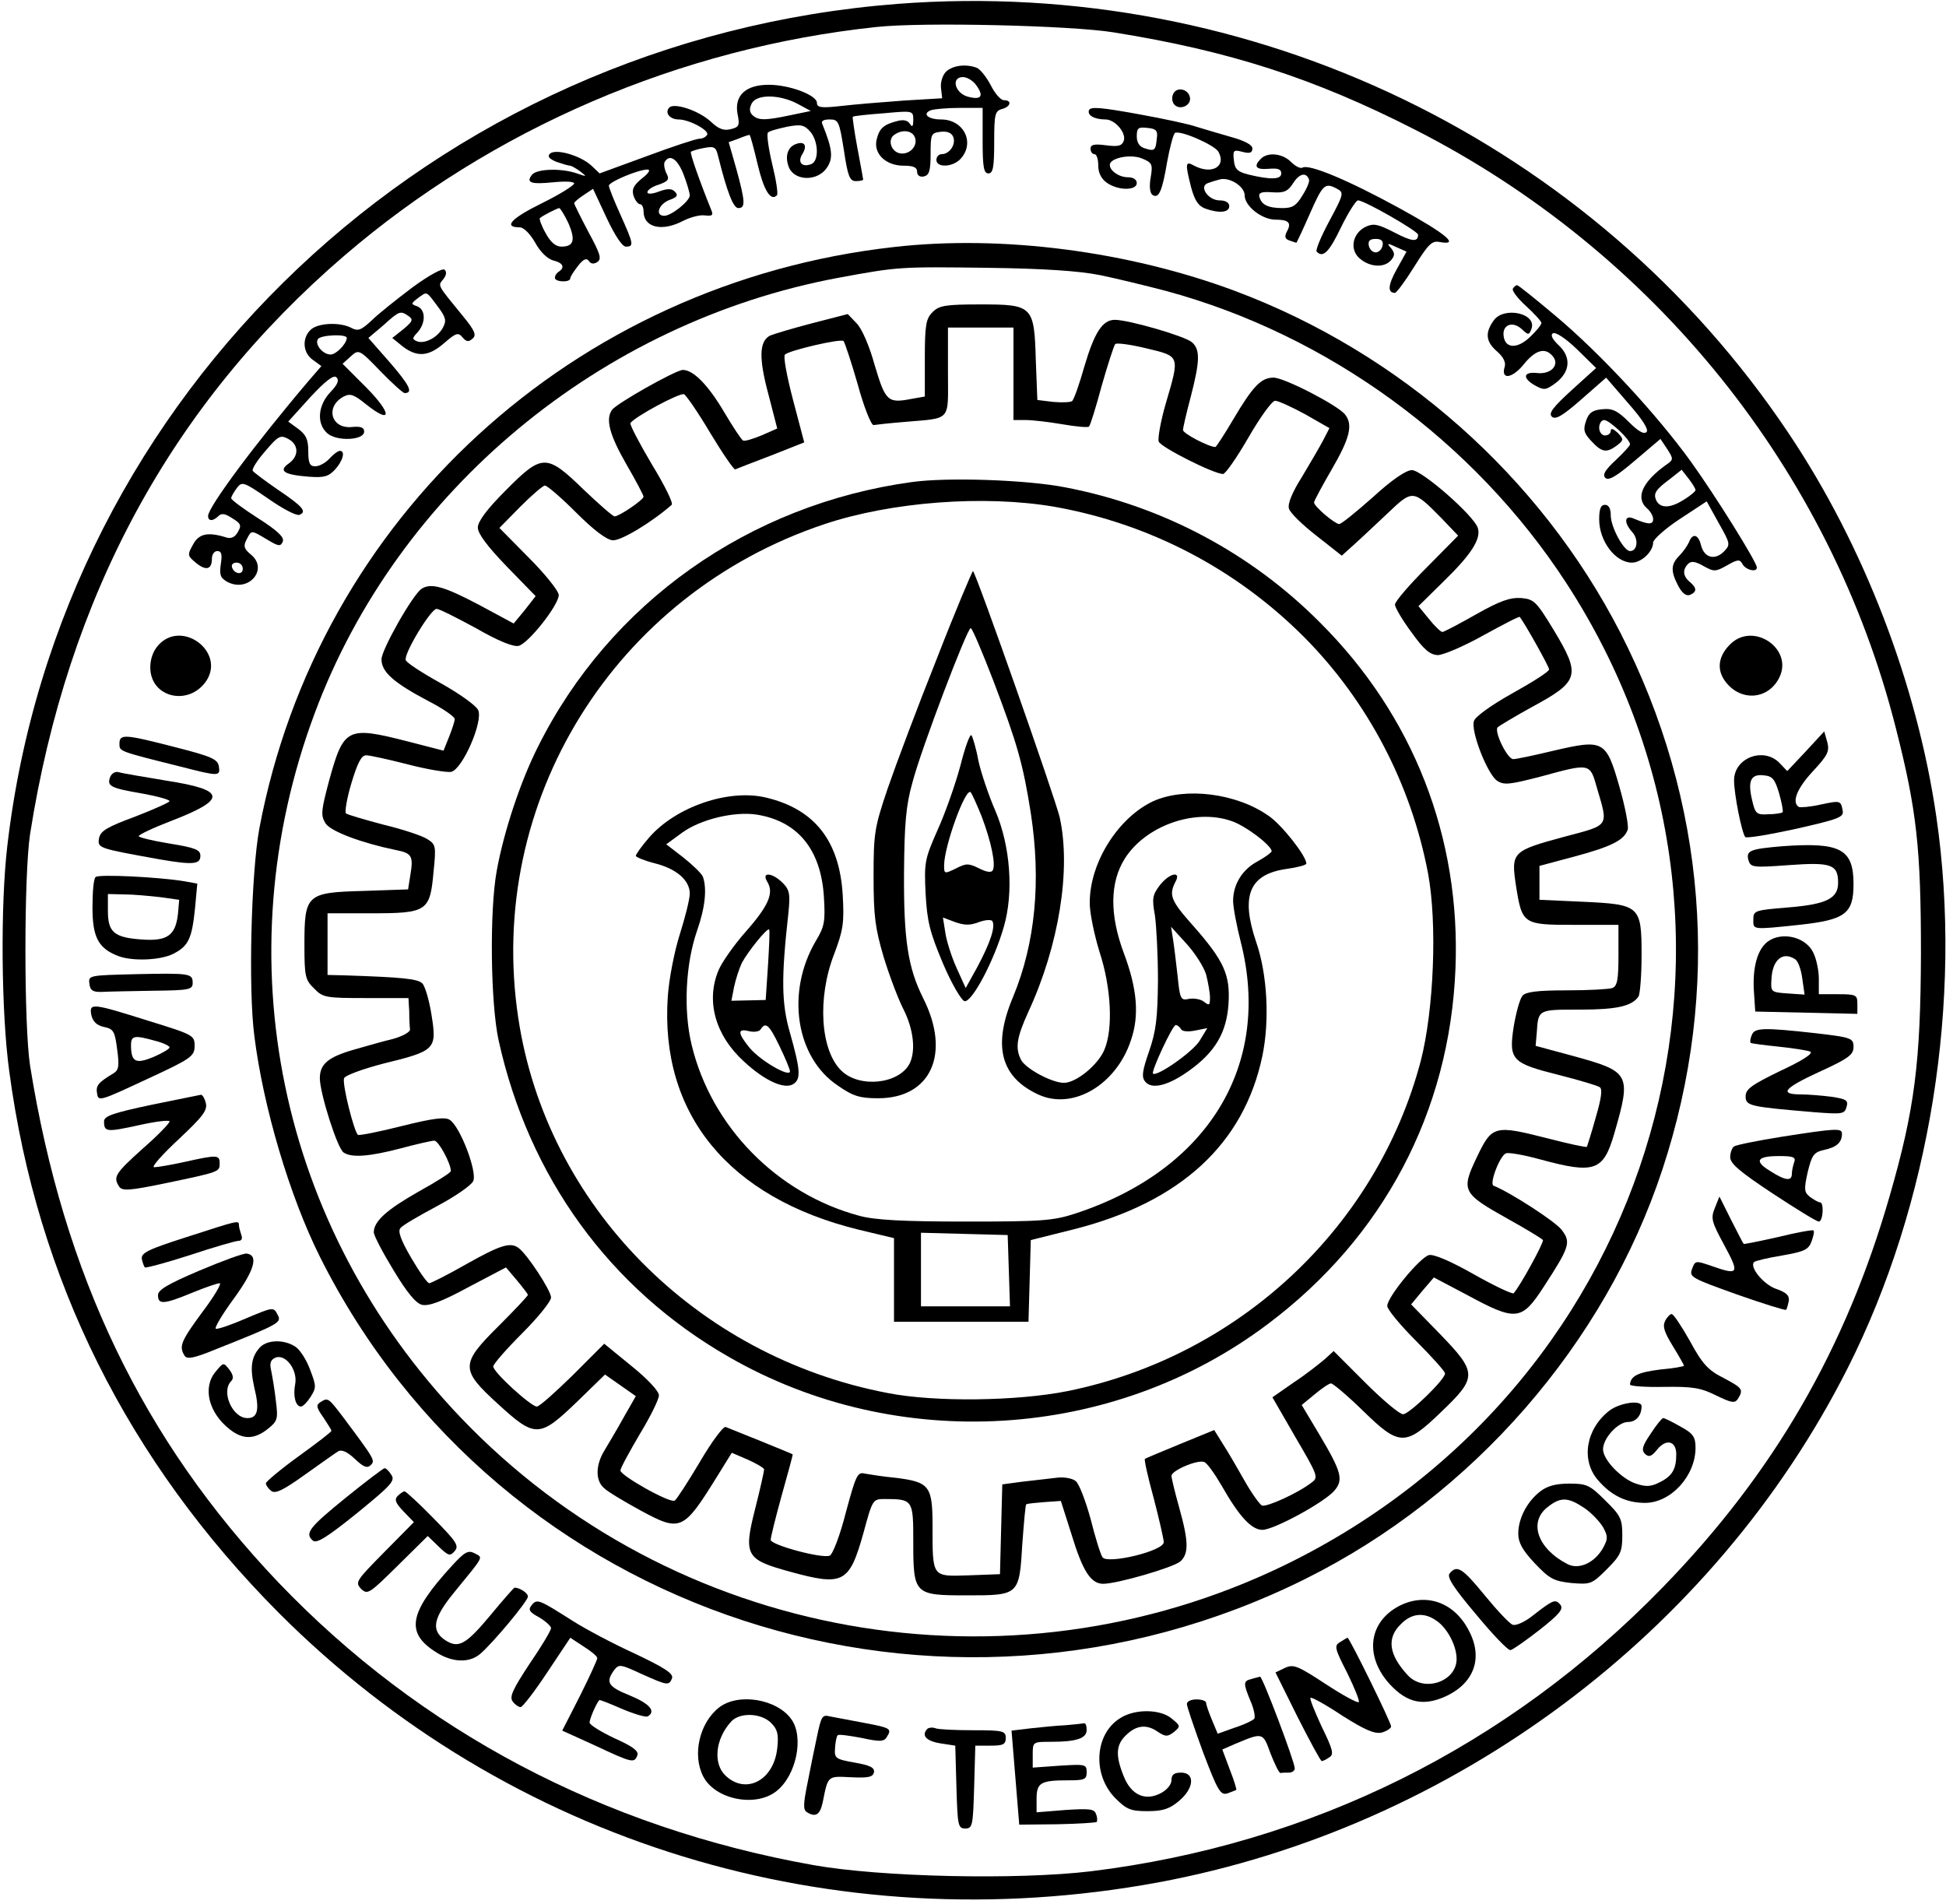 <?xml version="1.0" standalone="no"?>
<!DOCTYPE svg PUBLIC "-//W3C//DTD SVG 20010904//EN"
 "http://www.w3.org/TR/2001/REC-SVG-20010904/DTD/svg10.dtd">
<svg version="1.0" xmlns="http://www.w3.org/2000/svg"
 width="505pt" height="494pt" viewBox="0 0 505 494"
 preserveAspectRatio="xMidYMid meet">

<g transform="translate(0,494) scale(0.1,-0.1)"
fill="#000000" stroke="none">
<path d="M2330 4930 c-1206 -93 -2174 -1008 -2311 -2185 -18 -152 -16 -432 5
-585 72 -540 308 -1012 700 -1406 597 -597 1438 -854 2281 -699 766 142 1442
646 1790 1335 214 424 299 955 230 1430 -50 344 -188 704 -383 995 -507 758
-1393 1185 -2312 1115z m560 -74 c300 -48 520 -119 781 -252 623 -317 1080
-885 1249 -1554 54 -212 65 -311 65 -585 -1 -281 -16 -403 -81 -628 -114 -397
-301 -720 -589 -1016 -402 -414 -913 -667 -1484 -737 -192 -23 -546 -15 -720
16 -545 97 -1020 348 -1389 734 -351 369 -557 797 -644 1341 -16 104 -16 494
0 600 97 618 367 1116 815 1501 384 330 871 540 1382 594 119 13 504 4 615
-14z"/>
<path d="M2455 4754 c-9 -9 -15 -28 -13 -43 l3 -26 -100 -6 c-55 -4 -128 -10
-162 -14 -52 -6 -63 -4 -63 8 0 20 -71 47 -125 47 -60 0 -90 -28 -81 -76 6
-29 4 -34 -17 -39 -18 -5 -32 0 -52 19 -31 29 -95 50 -108 37 -13 -13 1 -31
24 -31 28 0 81 -29 74 -40 -4 -6 -12 -10 -20 -10 -8 0 -69 -20 -136 -45 l-123
-45 -21 20 c-29 27 -94 45 -108 31 -7 -7 -2 -13 17 -21 15 -5 31 -10 35 -10 4
0 16 -7 27 -15 18 -14 17 -14 -9 -5 -40 14 -103 12 -116 -3 -17 -21 -4 -26 55
-20 30 3 54 2 54 -3 0 -5 -38 -29 -85 -52 -79 -39 -100 -62 -56 -62 10 0 27
-17 40 -40 13 -24 32 -42 47 -46 25 -6 31 -18 14 -29 -5 -3 -10 -10 -10 -16 0
-11 40 -13 40 -1 0 4 9 18 20 32 14 18 22 21 28 13 5 -8 13 -9 22 -3 12 8 8
21 -23 78 -20 38 -37 72 -37 75 0 2 11 12 25 21 l24 16 35 -75 c22 -47 41 -75
50 -75 22 0 20 7 -14 83 -17 37 -30 71 -30 75 0 10 77 42 100 42 9 0 4 -9 -14
-23 -22 -18 -27 -28 -22 -45 4 -12 12 -22 17 -22 5 0 9 -8 9 -18 0 -43 48 -54
103 -25 18 9 43 16 56 14 20 -2 23 0 16 16 -31 77 -55 146 -52 149 2 2 17 7
34 10 27 5 31 3 37 -23 23 -92 39 -133 52 -133 19 0 18 17 -5 101 l-20 70 25
9 c14 6 27 10 29 10 2 0 11 -34 21 -76 16 -68 34 -97 50 -81 4 3 -2 40 -12 81
-10 42 -15 79 -11 82 3 4 26 10 49 15 37 7 45 5 61 -13 21 -25 23 -76 2 -84
-24 -9 -36 5 -23 26 14 22 6 35 -17 26 -22 -8 -29 -34 -17 -62 17 -35 75 -34
98 1 17 25 14 49 -12 113 -4 8 3 12 19 12 23 0 25 -5 37 -80 10 -67 15 -80 31
-80 11 0 19 2 19 4 0 2 -7 39 -15 82 -8 43 -13 79 -12 81 2 2 38 6 80 9 76 7
77 7 77 -17 0 -18 -3 -20 -9 -10 -6 9 -17 11 -32 7 -36 -9 -47 -19 -54 -48 -9
-36 23 -68 70 -68 25 0 35 -4 35 -16 0 -9 7 -14 17 -12 14 3 18 14 18 58 0 52
1 55 26 58 18 2 29 -3 33 -14 7 -19 -10 -44 -30 -44 -8 0 -14 -7 -14 -15 0
-21 43 -19 63 3 38 42 8 102 -51 102 -34 0 -50 15 -26 24 9 3 42 6 75 6 l59 0
0 -85 c0 -69 3 -85 15 -85 12 0 15 16 15 81 0 72 2 81 20 86 23 6 27 23 5 23
-8 0 -23 17 -34 39 -11 21 -27 41 -36 45 -29 11 -63 6 -80 -10z m79 -36 c20
-28 12 -38 -22 -29 -34 9 -45 51 -13 51 11 0 27 -10 35 -22z m-465 -47 l35
-19 -53 -11 c-66 -14 -84 -14 -99 1 -7 7 -8 17 -1 30 13 24 72 23 118 -1z
m305 -87 c9 -22 -13 -46 -38 -42 -24 4 -34 37 -14 49 21 14 45 10 52 -7z
m-600 -97 c9 -23 16 -48 16 -54 0 -15 -48 -53 -66 -53 -25 0 -15 30 13 41 20
7 24 12 14 22 -8 8 -19 8 -41 0 -18 -7 -30 -7 -30 -2 0 6 13 15 30 20 25 9 28
14 19 30 -5 11 -7 24 -4 29 13 21 33 8 49 -33z m-299 -126 c19 -44 14 -61 -18
-61 -15 0 -28 11 -41 35 -11 19 -17 37 -15 39 8 7 44 25 50 26 3 0 14 -18 24
-39z"/>
<path d="M3044 4695 c-4 -9 -2 -21 4 -27 15 -15 44 -1 40 19 -4 23 -36 29 -44
8z"/>
<path d="M2826 4654 c-5 -13 14 -24 43 -24 25 0 55 -36 47 -56 -5 -13 -15 -15
-46 -11 -30 4 -40 2 -40 -9 0 -8 5 -14 10 -14 6 0 10 -13 10 -29 0 -20 8 -35
22 -45 29 -21 78 -21 78 -1 0 9 -9 15 -23 15 -23 0 -47 17 -47 32 0 18 53 29
83 17 27 -11 29 -15 23 -50 -4 -23 -2 -40 5 -45 16 -10 25 9 38 87 7 38 16 71
20 74 13 8 103 -31 113 -49 21 -38 -17 -60 -63 -36 -23 13 -24 7 -8 -56 9 -33
18 -48 36 -55 36 -13 63 -11 63 6 0 9 -9 15 -25 15 -30 0 -55 37 -30 45 8 3
21 7 29 9 25 8 66 -17 66 -41 0 -28 45 -63 80 -63 34 0 42 -8 30 -30 -7 -13
-6 -20 6 -24 9 -3 17 -6 18 -6 1 0 17 34 35 75 34 77 39 82 71 65 18 -10 17
-14 -20 -83 -22 -41 -37 -77 -33 -80 16 -17 32 -2 63 63 19 39 39 70 44 70 17
0 156 -80 156 -89 0 -20 -16 -18 -62 6 -41 21 -53 24 -73 15 -36 -17 -44 -61
-15 -84 27 -22 63 -23 80 -3 10 12 10 18 0 31 -12 13 -10 14 13 3 l27 -12 -25
-45 c-23 -41 -25 -62 -5 -62 4 0 27 31 50 68 37 59 46 68 66 64 54 -10 17 21
-103 87 -135 74 -236 116 -253 106 -5 -3 -18 3 -30 15 -22 22 -60 26 -78 8
-20 -20 -13 -29 21 -26 23 2 32 -1 32 -12 0 -16 -27 -17 -85 -3 -28 7 -36 14
-38 37 -3 26 -1 28 22 22 19 -5 26 -3 26 9 0 9 -20 20 -57 30 -32 9 -71 21
-88 26 -16 6 -85 21 -152 33 -94 17 -123 20 -127 10z m176 -73 c-3 -32 -6 -34
-31 -26 -14 4 -21 15 -21 31 0 22 4 25 28 22 22 -2 27 -7 24 -27z m395 -107
c2 -5 -6 -24 -17 -41 -16 -27 -26 -33 -52 -33 -38 0 -55 9 -60 30 -2 10 6 13
34 11 30 -2 40 2 54 24 16 25 34 29 41 9z m191 -171 c-2 -10 -10 -18 -18 -18
-8 0 -16 8 -18 18 -2 12 3 17 18 17 15 0 20 -5 18 -17z"/>
<path d="M2320 4299 c-831 -93 -1495 -702 -1647 -1509 -21 -114 -29 -415 -13
-538 23 -185 92 -417 170 -573 467 -933 1613 -1307 2558 -836 434 216 777 610
926 1062 154 466 115 957 -110 1395 -208 404 -569 724 -999 885 -276 103 -604
146 -885 114z m535 -73 c44 -9 121 -28 171 -41 421 -114 799 -390 1038 -757
581 -892 243 -2075 -729 -2549 -720 -350 -1589 -195 -2140 383 -472 495 -616
1191 -378 1828 215 577 742 1014 1358 1129 157 29 159 29 390 26 144 -2 235
-8 290 -19z"/>
<path d="M2420 4130 c-17 -17 -20 -33 -20 -120 l0 -99 -34 -6 c-62 -12 -68 -7
-96 87 -14 51 -34 97 -48 110 l-22 23 -93 -24 c-50 -13 -100 -28 -109 -32 -28
-15 -29 -59 -4 -152 l23 -89 -41 -18 c-22 -9 -44 -16 -48 -13 -4 2 -26 35 -49
74 -42 71 -80 109 -107 109 -18 0 -174 -88 -184 -104 -17 -24 -6 -65 37 -140
25 -43 45 -81 45 -85 0 -8 -63 -51 -75 -51 -5 0 -41 32 -81 70 -96 93 -107 93
-202 -3 -48 -48 -72 -80 -72 -96 0 -16 25 -49 75 -101 l75 -77 -28 -36 -29
-35 -91 49 c-89 47 -124 57 -148 41 -23 -15 -104 -158 -104 -183 0 -33 32 -61
123 -109 37 -19 67 -40 67 -46 0 -6 -7 -27 -15 -47 l-14 -35 -93 24 c-157 40
-166 36 -204 -102 -21 -79 -22 -90 -9 -111 14 -21 95 -51 183 -69 41 -8 45
-16 37 -64 l-6 -38 -116 -4 c-148 -4 -153 -9 -153 -140 0 -81 2 -91 25 -113
23 -24 31 -25 135 -25 l110 0 2 -35 c0 -19 1 -40 2 -46 1 -7 -19 -18 -44 -25
-25 -6 -71 -19 -102 -28 -66 -19 -88 -37 -88 -74 0 -39 46 -184 62 -193 21
-14 68 -10 148 11 41 11 81 20 87 20 11 0 43 -59 43 -79 0 -4 -38 -28 -85 -54
-81 -46 -115 -76 -115 -105 0 -8 23 -52 51 -98 35 -58 58 -86 74 -90 18 -4 51
8 121 46 l97 51 28 -33 c15 -18 28 -35 29 -38 0 -3 -34 -39 -75 -80 -101 -100
-101 -114 -2 -204 96 -88 107 -87 203 5 l74 72 40 -28 40 -28 -32 -56 c-17
-31 -40 -69 -50 -86 -23 -38 -23 -78 0 -97 9 -9 51 -34 93 -57 105 -57 112
-54 199 86 l39 63 42 -18 c22 -10 41 -21 42 -25 0 -4 -10 -50 -23 -101 -31
-122 -25 -133 88 -164 141 -39 156 -31 193 101 23 85 24 87 54 87 74 0 75 -2
75 -109 0 -139 2 -141 139 -141 136 0 136 0 144 134 4 54 8 100 10 102 1 2 23
4 47 6 l43 3 28 -88 c29 -95 50 -127 82 -127 36 0 181 42 200 58 22 20 22 51
-3 140 -11 39 -20 77 -20 82 0 14 68 43 85 36 7 -2 27 -30 45 -61 46 -81 78
-115 106 -115 30 0 162 72 187 102 24 28 18 49 -39 145 l-46 77 34 28 c18 15
37 28 42 28 5 0 42 -31 82 -70 96 -94 111 -94 205 -3 93 89 93 101 -5 202
l-74 76 29 35 30 35 89 -47 c124 -67 139 -65 195 21 69 106 72 117 48 149 -16
22 -136 99 -177 115 -12 4 16 78 32 84 6 3 47 -4 90 -16 140 -38 163 -30 191
67 45 155 41 161 -104 201 l-100 27 3 34 c4 61 3 60 112 60 96 0 135 9 152 34
4 6 8 54 8 107 0 129 -4 132 -154 139 l-111 5 0 44 0 44 90 24 c97 26 130 43
139 70 3 10 -7 61 -22 113 -34 119 -41 122 -170 92 -50 -12 -97 -22 -105 -22
-15 0 -49 69 -41 82 2 3 42 27 89 53 124 67 128 82 57 200 -45 74 -51 80 -84
83 -29 2 -55 -7 -117 -42 -44 -25 -84 -46 -88 -46 -4 0 -20 15 -35 34 l-27 33
65 64 c73 71 98 111 89 139 -10 32 -145 150 -171 150 -15 0 -52 -25 -101 -70
-43 -38 -82 -70 -88 -70 -12 1 -65 46 -65 56 0 4 21 43 46 86 47 81 56 116 34
143 -20 24 -157 95 -185 95 -32 0 -53 -21 -105 -109 -23 -39 -44 -71 -46 -71
-17 0 -84 35 -84 44 0 6 9 45 20 86 24 93 25 123 3 142 -19 16 -164 58 -200
58 -32 0 -53 -33 -79 -121 -13 -46 -27 -86 -32 -90 -4 -3 -26 -4 -49 -2 l-41
5 -4 103 c-4 142 -8 145 -145 145 -90 0 -106 -3 -123 -20z m210 -160 l0 -120
32 0 c17 0 60 -5 95 -11 35 -6 66 -9 69 -6 3 2 18 50 33 106 16 56 32 105 35
108 3 4 40 -1 81 -11 88 -21 87 -18 50 -144 -13 -45 -21 -90 -18 -98 6 -15
143 -84 167 -84 6 0 36 43 66 95 30 52 61 95 69 95 8 0 43 -16 78 -35 l63 -36
-16 -31 c-9 -17 -34 -60 -55 -95 -26 -41 -38 -71 -34 -83 3 -11 35 -42 71 -70
l66 -52 31 28 c18 16 57 53 88 82 65 62 66 62 139 -12 l44 -46 -82 -83 c-45
-45 -82 -88 -82 -96 0 -7 19 -40 43 -72 32 -45 48 -58 68 -59 14 0 68 23 118
51 51 28 93 50 95 48 15 -20 76 -129 76 -136 0 -6 -43 -33 -95 -62 -54 -30
-97 -61 -100 -72 -9 -26 35 -138 60 -155 18 -12 33 -10 114 11 128 35 127 35
145 -29 30 -102 34 -96 -83 -127 -137 -37 -140 -40 -127 -127 16 -101 18 -102
152 -102 l114 0 0 -79 c0 -63 -3 -80 -16 -85 -9 -3 -62 -6 -119 -6 -76 0 -106
-4 -114 -14 -7 -8 -17 -45 -23 -81 -13 -86 -5 -94 119 -125 51 -13 98 -27 104
-31 8 -4 5 -28 -10 -79 -11 -40 -22 -74 -23 -76 -2 -2 -48 8 -102 22 -138 35
-144 34 -184 -50 -41 -86 -37 -93 81 -159 47 -26 88 -51 91 -55 3 -6 -60 -121
-76 -138 -3 -3 -50 19 -103 49 -60 34 -104 53 -117 50 -24 -7 -108 -109 -108
-132 0 -9 34 -50 75 -91 41 -41 75 -79 75 -84 0 -16 -93 -106 -109 -106 -9 0
-53 37 -98 82 l-82 82 -23 -21 c-13 -11 -48 -39 -80 -60 l-56 -39 60 -104 c58
-99 60 -104 42 -117 -36 -28 -116 -64 -129 -60 -6 3 -27 32 -45 64 -18 32 -43
75 -56 95 l-23 37 -88 -36 c-48 -20 -90 -37 -92 -39 -2 -2 8 -48 23 -102 14
-54 26 -106 26 -114 0 -23 -147 -58 -159 -39 -5 7 -19 52 -31 100 -13 47 -30
92 -39 98 -9 7 -31 11 -51 8 -19 -2 -58 -7 -87 -10 l-52 -7 -3 -116 -3 -117
-81 -3 c-96 -3 -94 -7 -94 129 0 103 -8 113 -95 124 -33 3 -69 9 -81 11 -19 5
-23 -5 -49 -101 -15 -59 -34 -109 -42 -112 -21 -8 -153 28 -153 41 0 7 13 59
29 117 16 57 29 104 28 105 -1 1 -38 16 -82 34 -44 18 -85 34 -92 37 -6 2 -36
-38 -67 -91 -31 -52 -60 -97 -65 -100 -12 -8 -141 65 -141 78 0 6 23 48 50 94
28 46 50 91 50 101 0 11 -30 43 -71 76 l-71 58 -82 -82 c-45 -44 -86 -81 -93
-81 -15 0 -113 89 -113 104 0 6 34 45 75 86 41 41 75 83 75 93 0 18 -63 114
-85 129 -21 15 -47 7 -134 -42 -49 -28 -93 -50 -97 -50 -5 0 -26 30 -47 66
-27 46 -35 69 -28 77 5 7 48 32 95 57 47 25 89 54 94 65 11 24 -34 142 -61
159 -12 8 -44 4 -124 -16 -59 -15 -110 -25 -114 -23 -10 7 -42 134 -36 147 2
7 48 24 102 38 135 33 139 37 125 125 -6 39 -17 76 -24 83 -12 12 -51 16 -203
21 l-43 1 0 80 0 80 114 0 c144 0 152 5 161 107 7 68 6 72 -17 86 -12 8 -63
25 -113 37 -49 13 -93 26 -97 29 -4 3 2 39 14 79 16 53 26 72 38 72 10 0 59
-11 110 -24 50 -13 100 -21 111 -19 30 8 83 131 70 160 -5 12 -49 43 -97 70
-47 26 -89 53 -91 60 -6 16 65 133 80 133 7 0 52 -23 102 -50 59 -34 97 -49
111 -46 26 7 104 106 104 132 0 10 -35 54 -77 96 l-77 78 54 55 c30 30 59 55
64 55 6 0 42 -31 81 -70 45 -45 79 -71 95 -72 21 -2 102 47 153 92 5 4 -19 52
-52 106 -32 54 -57 102 -55 106 10 16 127 79 139 75 6 -3 37 -48 69 -102 32
-53 61 -95 64 -93 4 2 46 18 93 36 l86 34 -29 110 c-16 61 -26 114 -21 118 12
11 145 42 152 35 3 -3 20 -54 37 -113 16 -59 35 -106 41 -105 6 1 42 5 79 8
125 11 114 -1 114 130 l0 115 85 0 85 0 0 -120z"/>
<path d="M2366 3689 c-423 -58 -784 -314 -970 -687 -46 -91 -89 -222 -107
-322 -19 -104 -16 -345 5 -440 78 -354 288 -644 597 -821 437 -252 997 -218
1399 85 300 225 472 551 487 922 14 341 -109 657 -352 899 -179 180 -409 302
-659 350 -100 20 -308 27 -400 14z m370 -64 c247 -44 472 -161 650 -340 164
-166 276 -380 320 -612 24 -130 15 -354 -19 -486 -114 -432 -472 -767 -917
-857 -130 -26 -344 -29 -466 -5 -499 95 -886 488 -959 973 -85 561 249 1100
795 1282 174 58 414 76 596 45z"/>
<path d="M2432 3233 c-50 -125 -107 -277 -128 -338 -35 -103 -37 -118 -37
-230 0 -102 4 -133 26 -208 15 -49 38 -110 52 -137 26 -52 32 -108 15 -141
-28 -52 -129 -63 -176 -18 -55 52 -64 189 -19 304 23 61 26 80 22 151 -8 142
-73 224 -198 254 -98 24 -236 -24 -305 -104 -19 -22 -34 -43 -34 -47 0 -3 21
-12 48 -19 57 -14 92 -44 92 -79 0 -14 -12 -62 -26 -106 -14 -44 -28 -116 -31
-161 -21 -304 157 -522 495 -605 l92 -22 0 -109 0 -108 175 0 174 0 3 106 3
106 112 28 c276 70 441 221 489 450 19 92 13 211 -16 295 -41 121 -18 176 78
190 29 4 52 10 52 14 0 20 -64 101 -98 124 -84 59 -216 75 -299 38 -90 -42
-164 -157 -165 -261 -1 -25 11 -83 25 -129 31 -94 36 -201 13 -255 -16 -39
-73 -86 -105 -86 -31 0 -98 36 -111 59 -16 31 -12 58 19 126 79 171 111 369
81 504 -11 48 -215 629 -225 639 -1 2 -44 -99 -93 -225z m146 -60 c62 -163 77
-216 97 -343 27 -176 12 -337 -46 -477 -54 -128 -32 -209 67 -254 89 -40 201
26 239 142 22 64 16 133 -18 224 -38 101 -37 185 2 247 54 85 180 130 275 98
36 -11 106 -64 106 -79 0 -3 -16 -15 -36 -26 -40 -21 -64 -60 -64 -103 0 -16
9 -64 20 -107 81 -319 -85 -591 -429 -704 -58 -19 -88 -21 -285 -21 -162 0
-236 4 -276 15 -213 57 -384 231 -435 443 -22 90 -16 211 14 297 21 60 26 109
15 140 -4 9 -27 31 -51 50 l-44 34 41 30 c48 35 136 56 194 47 106 -17 166
-90 174 -212 4 -65 2 -78 -21 -116 -78 -133 -52 -302 57 -375 40 -28 58 -33
105 -33 137 0 189 116 117 259 -40 80 -51 152 -50 326 1 128 5 175 22 235 23
88 142 400 151 400 4 0 30 -62 59 -137z m40 -1530 l3 -93 -116 0 -115 0 0 95
0 96 113 -3 112 -3 3 -92z"/>
<path d="M2492 2952 c-13 -48 -39 -122 -59 -166 -33 -75 -35 -83 -31 -165 4
-73 11 -100 45 -181 23 -54 48 -96 56 -98 19 -4 77 105 102 193 26 89 17 210
-22 301 -17 39 -37 98 -44 130 -6 33 -15 62 -18 66 -4 4 -17 -32 -29 -80z m56
-132 c24 -64 37 -124 28 -139 -4 -6 -17 -4 -36 6 -27 13 -33 13 -60 -1 -29
-14 -30 -14 -30 8 0 50 56 204 69 190 4 -5 17 -34 29 -64z m-8 -273 c16 6 32
7 35 3 9 -14 -5 -56 -38 -118 l-31 -56 -24 53 c-13 29 -26 70 -29 92 l-6 38
32 -12 c23 -8 38 -9 61 0z"/>
<path d="M1991 2652 c18 -29 4 -62 -56 -130 -31 -35 -62 -80 -70 -99 -34 -80
-9 -170 66 -238 54 -50 105 -73 128 -58 20 13 18 37 -9 133 -22 76 -23 141 -4
311 5 49 3 60 -15 78 -27 27 -56 29 -40 3z m2 -217 l-6 -90 -44 -1 -45 -1 7
36 c4 19 13 47 20 62 16 30 66 92 71 87 2 -2 0 -44 -3 -93z m30 -210 c15 -31
27 -60 27 -65 0 -17 -76 27 -104 60 -32 39 -33 52 -2 44 13 -3 27 -1 30 5 13
20 22 12 49 -44z"/>
<path d="M3010 2643 c-19 -25 -21 -34 -13 -78 4 -27 8 -104 8 -170 -1 -98 -5
-131 -23 -183 -18 -52 -20 -67 -10 -79 17 -21 60 -10 113 28 69 49 98 100 103
173 5 76 -11 112 -92 204 -58 65 -63 79 -46 113 17 30 -15 24 -40 -8z m120
-232 c5 -20 10 -47 10 -60 0 -20 -2 -21 -15 -11 -8 7 -26 10 -39 8 -22 -5 -24
-1 -30 59 -4 35 -9 78 -12 96 l-5 32 40 -44 c22 -24 45 -60 51 -80z m-65 -142
c4 -6 19 -7 38 -3 l30 6 -20 -33 c-18 -29 -111 -94 -121 -85 -5 6 51 126 59
126 4 0 11 -5 14 -11z"/>
<path d="M1070 4194 c-41 -31 -89 -69 -106 -86 -27 -25 -35 -28 -52 -19 -30
16 -88 13 -106 -5 -23 -22 -20 -60 6 -78 l22 -16 -32 -37 c-141 -166 -262
-329 -262 -352 0 -14 13 -14 27 0 8 8 18 6 36 -6 23 -14 24 -19 14 -36 -8 -14
-18 -18 -32 -13 -46 14 -69 9 -84 -19 -15 -27 -15 -29 8 -48 26 -21 41 -17 41
12 0 10 6 19 14 19 11 0 13 -9 9 -34 -4 -28 -1 -36 17 -46 55 -29 108 33 61
71 -18 15 -20 22 -11 39 13 25 11 25 53 0 30 -18 35 -19 41 -5 4 11 -14 28
-64 60 -39 25 -70 48 -70 52 0 5 7 16 15 27 13 17 17 16 81 -28 37 -26 73 -45
81 -42 20 8 10 21 -57 66 -32 22 -61 44 -64 48 -3 5 12 28 33 52 33 39 39 42
59 31 28 -15 28 -45 1 -64 -27 -19 -12 -29 52 -34 39 -3 51 0 68 18 21 23 28
49 13 49 -5 0 -17 -9 -27 -20 -10 -11 -26 -20 -37 -20 -14 0 -18 8 -18 39 0
31 -6 43 -26 58 l-26 19 57 63 c40 43 61 59 68 52 8 -8 3 -19 -16 -39 -32 -34
-36 -81 -8 -106 24 -22 96 -19 96 4 0 11 -9 14 -31 12 -55 -6 -71 53 -22 79
17 9 27 5 59 -21 67 -53 66 -23 0 44 l-62 62 21 19 c21 19 22 19 77 -38 30
-31 59 -57 63 -57 23 0 13 20 -37 78 l-57 65 39 33 c42 38 44 38 65 24 13 -9
11 -14 -13 -34 l-29 -23 27 -22 c38 -29 68 -26 108 9 30 26 36 28 47 15 10
-12 16 -13 26 -4 11 9 7 20 -24 58 -68 83 -66 79 -52 96 8 10 10 19 4 25 -5 5
-39 -13 -84 -46z m65 -48 c22 -29 24 -38 15 -55 -13 -26 -47 -44 -67 -37 -14
6 -14 8 1 24 21 24 21 58 -1 67 -17 6 -17 7 1 21 25 18 21 20 51 -20z m-235
-83 c-1 -16 -28 -43 -42 -43 -20 0 -42 26 -33 40 7 11 75 14 75 3z m-270 -599
c0 -17 -22 -14 -28 4 -2 7 3 12 12 12 9 0 16 -7 16 -16z"/>
<path d="M3926 4191 c-3 -5 12 -25 34 -45 22 -20 40 -40 40 -44 0 -5 -13 -21
-29 -36 -33 -32 -65 -31 -69 2 -4 29 23 40 47 18 17 -16 19 -16 25 0 16 41
-72 60 -98 22 -23 -32 -20 -55 9 -80 16 -14 23 -28 20 -39 -11 -35 18 -32 48
4 31 39 57 47 77 22 18 -22 -5 -47 -41 -43 -36 4 -39 -13 -6 -32 24 -13 28
-13 54 6 38 29 41 67 8 98 -17 16 -22 27 -15 31 7 4 33 -13 62 -41 l50 -49
-63 -57 c-48 -44 -61 -60 -52 -69 9 -9 27 1 76 44 l65 57 57 -66 c38 -43 54
-69 48 -75 -7 -7 -22 2 -46 26 -29 29 -43 36 -69 33 -25 -2 -35 -9 -42 -30 -8
-23 -6 -32 14 -53 27 -29 39 -31 66 -11 18 14 18 16 2 33 -11 10 -18 13 -18 5
0 -7 -7 -12 -15 -12 -8 0 -15 9 -15 20 0 11 6 20 13 20 13 0 67 -50 67 -63 0
-4 -17 -22 -37 -41 -28 -26 -35 -38 -27 -46 8 -8 28 3 77 45 l66 56 18 -27
c16 -25 16 -27 -3 -40 -63 -45 -81 -87 -49 -114 8 -7 15 -19 15 -27 0 -15 -12
-15 -52 2 -23 9 -24 -12 -2 -36 17 -19 13 -49 -6 -49 -16 0 -50 62 -50 93 0
17 -5 27 -15 27 -11 0 -15 -11 -15 -38 0 -56 42 -112 85 -112 25 0 55 29 55
52 0 8 31 36 69 61 l70 46 31 -56 c31 -55 31 -56 13 -75 -24 -23 -51 -15 -59
18 -7 28 -22 31 -31 7 -4 -9 -15 -25 -25 -35 -22 -22 -23 -40 -3 -78 10 -19
20 -27 30 -24 19 8 19 18 0 34 -18 15 -19 32 -4 47 8 8 19 6 40 -6 27 -15 31
-15 61 2 28 16 33 16 40 3 9 -16 39 -22 37 -8 -1 15 -107 185 -171 274 -88
122 -235 281 -352 379 -51 43 -96 79 -99 79 -3 0 -8 -4 -11 -9z m474 -523 c0
-3 -15 -16 -34 -27 -34 -21 -60 -20 -69 3 -6 16 0 26 38 54 l29 23 18 -23 c10
-13 18 -26 18 -30z"/>
<path d="M412 3267 c-14 -15 -22 -36 -22 -59 0 -79 101 -102 146 -34 48 75
-63 158 -124 93z"/>
<path d="M4492 3270 c-33 -31 -38 -67 -15 -98 40 -54 113 -48 141 11 35 73
-66 143 -126 87z"/>
<path d="M4686 2990 l-48 -51 -19 20 c-41 44 -119 15 -119 -44 0 -36 20 -136
29 -147 3 -4 62 6 131 21 110 25 125 30 122 47 -5 27 -6 27 -58 16 -27 -6 -52
-8 -56 -6 -19 12 -5 48 37 93 38 41 43 51 37 75 l-8 28 -48 -52z m-69 -109 c7
-25 11 -46 9 -49 -3 -2 -19 -5 -37 -5 -30 -2 -34 1 -42 36 -12 50 -4 69 30 65
23 -2 29 -10 40 -47z"/>
<path d="M310 3010 c0 -20 -3 -19 157 -59 101 -26 105 -26 101 0 -3 19 -19 26
-113 50 -132 34 -145 35 -145 9z"/>
<path d="M286 2924 c-9 -24 0 -29 82 -43 39 -7 72 -16 72 -20 0 -3 -40 -21
-89 -40 -73 -27 -90 -37 -94 -56 -4 -26 -4 -26 157 -55 87 -15 106 -13 106 9
0 16 -13 21 -80 32 -44 7 -80 16 -80 19 0 4 38 22 85 40 145 56 142 80 -12
104 -59 10 -115 19 -124 22 -10 3 -19 -3 -23 -12z"/>
<path d="M4625 2744 c-82 -7 -94 -11 -88 -35 6 -20 10 -21 105 -14 110 8 128
2 128 -46 0 -41 -31 -56 -132 -64 -84 -7 -88 -8 -88 -31 0 -27 -5 -27 119 -14
120 13 141 29 141 106 0 91 -34 109 -185 98z"/>
<path d="M248 2664 c-5 -4 -8 -39 -8 -79 0 -77 15 -106 67 -126 37 -14 110
-11 143 6 39 20 48 39 56 117 l6 65 -33 6 c-65 11 -224 19 -231 11z m167 -52
l50 -7 -3 -35 c-6 -57 -27 -73 -94 -68 -72 5 -88 19 -88 74 l0 44 43 -1 c23 0
65 -4 92 -7z"/>
<path d="M4581 2491 c-23 -23 -34 -69 -29 -131 l3 -45 133 -3 132 -3 0 26 c0
23 -3 25 -50 25 l-50 0 0 40 c0 23 -7 54 -15 69 -22 44 -91 55 -124 22z m77
-40 c8 -4 16 -27 19 -50 l6 -42 -44 3 c-43 3 -44 4 -42 36 2 51 29 74 61 53z"/>
<path d="M352 2412 c-121 -3 -123 -3 -120 -25 2 -17 9 -22 33 -21 17 1 76 2
133 3 93 1 102 3 102 20 0 25 -6 26 -148 23z"/>
<path d="M237 2306 c4 -17 14 -27 33 -31 25 -5 28 -12 34 -58 6 -43 4 -54 -9
-62 -40 -24 -47 -32 -43 -53 3 -21 8 -19 128 37 117 54 125 60 125 87 0 27 -3
29 -120 65 -146 46 -154 47 -148 15z m166 -67 c20 -5 37 -13 37 -17 0 -4 -19
-15 -42 -25 -46 -19 -58 -13 -58 31 0 25 9 26 63 11z"/>
<path d="M4546 2254 c-4 -9 -5 -18 -3 -20 1 -2 34 -6 72 -10 39 -4 76 -10 83
-13 8 -5 -22 -24 -78 -50 -74 -36 -90 -47 -90 -66 0 -25 11 -27 176 -41 76 -6
81 -5 86 14 5 17 -1 20 -40 26 -24 3 -60 6 -78 6 -58 0 -45 16 46 58 77 35 90
45 90 65 0 23 -5 25 -100 36 -135 15 -157 14 -164 -5z"/>
<path d="M393 2073 c-99 -21 -123 -29 -123 -43 0 -28 7 -28 90 -10 44 10 80
14 80 10 0 -5 -31 -37 -70 -71 -71 -64 -77 -73 -61 -98 8 -12 26 -11 118 8
144 30 143 30 143 52 0 22 -5 23 -90 4 -36 -8 -72 -14 -80 -14 -8 0 20 32 63
72 64 60 76 76 71 95 -3 12 -9 22 -13 21 -3 -1 -61 -12 -128 -26z"/>
<path d="M4623 1990 c-62 -10 -117 -21 -123 -25 -5 -3 -10 -16 -10 -28 0 -17
27 -39 110 -94 61 -40 114 -73 120 -73 11 0 14 50 3 50 -5 0 -16 7 -26 14 -15
12 -16 19 -6 64 11 45 16 52 43 58 32 7 46 19 46 42 0 15 -16 14 -157 -8z m33
-66 c-3 -9 -6 -22 -6 -30 0 -20 -17 -18 -56 7 -43 26 -35 39 23 39 37 0 44 -3
39 -16z"/>
<path d="M4450 1805 c-11 -27 -8 -36 25 -97 40 -74 37 -78 -34 -53 -41 14 -42
14 -50 -8 -8 -21 -1 -24 116 -66 68 -24 126 -42 128 -40 2 2 5 13 7 23 2 14
-6 22 -32 31 -33 11 -71 57 -58 70 3 3 36 11 73 17 57 10 68 15 76 36 5 14 8
27 5 29 -2 2 -43 -5 -91 -17 -49 -11 -89 -19 -90 -18 -2 2 -16 30 -33 63 l-30
60 -12 -30z"/>
<path d="M485 1730 c-100 -32 -119 -41 -117 -57 2 -10 6 -20 8 -22 2 -2 55 12
117 32 63 21 119 37 126 37 8 0 11 6 7 16 -3 9 -6 20 -6 25 0 13 -2 12 -135
-31z"/>
<path d="M518 1643 c-82 -35 -108 -50 -108 -64 0 -25 15 -24 88 6 34 14 66 25
72 25 6 0 -14 -34 -45 -75 -56 -76 -61 -89 -46 -113 6 -10 24 -7 82 17 166 66
171 69 159 90 -10 20 -12 19 -81 -10 -39 -17 -74 -29 -79 -27 -4 2 16 36 46
77 54 74 66 114 34 118 -8 1 -63 -19 -122 -44z"/>
<path d="M4321 1512 c-7 -14 -2 -29 20 -65 16 -26 29 -49 29 -51 0 -2 -28 -7
-62 -10 -57 -7 -77 -17 -78 -39 0 -4 39 -7 88 -6 73 1 95 -2 135 -22 41 -20
49 -21 57 -9 15 24 12 28 -37 54 -40 20 -55 36 -87 95 -22 39 -43 71 -48 71
-4 0 -12 -8 -17 -18z"/>
<path d="M676 1445 c-24 -25 -28 -53 -16 -106 14 -57 9 -79 -18 -79 -39 0 -69
69 -42 96 7 7 5 17 -5 30 -15 19 -15 19 -35 -5 -35 -41 -19 -107 36 -150 34
-27 64 -27 99 1 25 20 27 25 21 72 -3 28 -9 63 -12 78 -5 21 -2 29 11 35 27
10 58 -33 51 -69 -6 -30 1 -58 15 -58 5 0 16 11 25 25 15 24 15 28 -1 70 -9
25 -26 52 -38 60 -28 19 -71 19 -91 0z"/>
<path d="M831 1301 c-11 -7 -10 -14 8 -39 11 -17 21 -32 21 -35 0 -3 -38 -32
-85 -66 -47 -34 -85 -66 -85 -70 0 -5 6 -14 14 -20 10 -8 30 1 87 42 41 29 80
57 87 61 9 5 24 -2 43 -20 22 -21 32 -25 41 -16 12 12 11 14 -72 125 -38 50
-39 51 -59 38z"/>
<path d="M4176 1279 c-60 -47 -74 -127 -30 -179 35 -41 74 -60 123 -60 67 0
131 70 131 143 0 28 -6 37 -39 55 -21 12 -41 22 -45 22 -3 0 -18 -18 -32 -40
-22 -32 -25 -43 -15 -53 10 -9 17 -7 32 12 23 28 49 22 49 -13 0 -38 -10 -56
-42 -72 -23 -12 -36 -13 -63 -4 -38 13 -85 62 -85 89 0 29 39 71 65 71 21 0
35 17 35 41 0 17 -57 9 -84 -12z"/>
<path d="M898 1054 c-96 -78 -108 -93 -86 -112 10 -8 37 9 114 71 87 71 100
84 90 99 -6 10 -14 18 -18 18 -3 0 -48 -34 -100 -76z"/>
<path d="M3996 1069 c-34 -27 -56 -70 -56 -109 0 -23 11 -43 43 -77 38 -40 49
-46 95 -51 50 -4 53 -3 92 36 35 35 40 45 40 87 0 43 -4 52 -44 91 -40 40 -48
44 -93 44 -36 0 -58 -6 -77 -21z m115 -42 c18 -12 40 -35 49 -50 13 -24 13
-30 0 -54 -22 -39 -63 -57 -92 -42 -78 40 -102 109 -52 148 34 27 53 26 95 -2z"/>
<path d="M1032 1058 c-9 -9 -6 -18 15 -40 l27 -28 -77 -78 c-73 -74 -76 -78
-60 -95 17 -16 21 -13 95 60 l78 77 28 -27 c26 -25 30 -26 42 -12 12 14 4 25
-56 86 -37 38 -71 69 -74 69 -3 0 -11 -5 -18 -12z"/>
<path d="M1173 877 c-113 -123 -122 -175 -39 -226 40 -25 84 -27 112 -3 32 27
124 137 124 149 0 9 -21 23 -35 23 -1 0 -29 -31 -61 -70 -65 -78 -84 -89 -119
-66 -37 25 -31 57 23 123 80 98 76 90 54 102 -17 9 -26 4 -59 -32z"/>
<path d="M3762 857 c-8 -9 9 -36 69 -107 43 -52 83 -94 89 -92 6 1 40 25 76
53 52 41 62 54 53 65 -13 15 -18 13 -72 -29 -20 -16 -44 -27 -52 -23 -8 3 -40
37 -72 76 -58 71 -72 80 -91 57z"/>
<path d="M1380 775 c-10 -12 -7 -18 19 -32 17 -10 31 -23 31 -28 0 -6 -25 -48
-56 -93 -44 -67 -53 -86 -43 -98 6 -8 15 -14 20 -14 5 0 36 40 69 90 l60 90
35 -23 c19 -12 35 -25 35 -30 0 -4 -20 -48 -45 -98 l-46 -90 86 -39 c96 -45
101 -46 109 -25 4 11 -12 23 -59 44 -36 17 -65 35 -65 41 0 9 16 47 25 58 1 2
28 -9 60 -23 31 -13 61 -22 66 -19 22 13 5 33 -46 54 -57 23 -64 34 -42 65 13
17 16 17 72 -9 67 -30 71 -31 79 -11 4 12 -19 27 -97 64 -57 26 -128 64 -158
83 -90 57 -95 60 -109 43z"/>
<path d="M3630 772 c-79 -42 -89 -130 -24 -202 46 -50 89 -59 150 -30 71 35
93 100 55 170 -38 73 -112 98 -181 62z m98 -38 c28 -19 52 -65 52 -99 0 -59
-85 -88 -127 -42 -49 53 -55 96 -18 132 28 29 61 32 93 9z"/>
<path d="M3478 679 c-16 -9 -15 -16 18 -80 19 -39 33 -73 30 -76 -3 -3 -42 18
-86 47 -72 47 -83 52 -105 42 l-25 -12 57 -115 c32 -63 60 -115 63 -115 3 0
12 4 20 10 12 7 9 20 -20 79 -18 39 -32 73 -29 75 2 3 40 -18 82 -46 60 -38
84 -48 103 -44 13 4 24 11 24 16 0 10 -108 230 -113 230 -1 0 -10 -5 -19 -11z"/>
<path d="M3248 583 c-22 -5 -22 -11 -3 -57 9 -20 13 -41 10 -46 -3 -4 -25 -15
-50 -23 l-45 -16 -15 36 c-8 19 -15 39 -15 44 0 5 -11 9 -25 9 -14 0 -25 -5
-25 -12 0 -6 19 -62 42 -125 38 -100 45 -112 63 -107 11 4 21 8 23 9 2 1 -6
26 -17 54 l-19 51 32 14 c74 31 73 31 93 -24 11 -28 22 -51 26 -51 4 1 14 1
22 1 8 0 15 5 15 11 0 17 -84 239 -90 238 -3 -1 -13 -3 -22 -6z"/>
<path d="M1866 509 c-51 -40 -70 -123 -41 -179 31 -60 136 -81 190 -38 51 40
72 139 39 186 -37 53 -138 70 -188 31z m135 -40 c17 -17 20 -30 16 -66 -9 -83
-81 -121 -134 -71 -33 31 -27 95 14 140 22 25 78 23 104 -3z"/>
<path d="M2908 482 c-68 -41 -74 -148 -13 -209 29 -29 40 -33 83 -33 40 0 57
6 81 26 40 33 43 74 6 74 -18 0 -25 -5 -25 -20 0 -11 -12 -25 -27 -33 -41 -22
-78 -5 -97 44 -22 54 -20 82 7 107 27 26 54 28 83 7 19 -12 24 -12 40 0 18 15
18 16 -5 35 -29 25 -95 26 -133 2z"/>
<path d="M2120 433 c-7 -32 -18 -87 -25 -123 -10 -49 -11 -66 -2 -72 23 -15
35 -8 42 25 14 70 12 68 73 65 45 -2 57 0 60 13 2 12 -10 18 -50 25 -50 9 -53
11 -51 38 1 16 4 31 7 33 2 3 30 -1 62 -7 46 -10 58 -10 65 2 14 22 11 24 -58
37 -38 7 -78 15 -90 17 -19 5 -22 0 -33 -53z"/>
<path d="M2765 463 c-22 -1 -63 -5 -90 -8 l-50 -6 10 -122 10 -122 98 1 c54 1
100 4 103 6 2 3 2 12 -2 21 -4 13 -18 14 -80 10 l-74 -6 0 35 c0 42 11 48 81
48 43 0 49 2 49 21 0 21 -4 21 -70 17 l-70 -5 0 33 c0 34 0 34 48 34 66 0 92
9 92 31 0 11 -3 18 -7 17 -5 -1 -26 -3 -48 -5z"/>
<path d="M2407 454 c-17 -17 -4 -32 33 -38 l39 -6 3 -108 c3 -99 4 -107 23
-107 19 0 20 8 23 108 l3 107 39 0 c33 0 40 3 40 20 0 18 -7 20 -84 20 -46 0
-91 2 -98 5 -8 3 -17 2 -21 -1z"/>
</g>
</svg>

